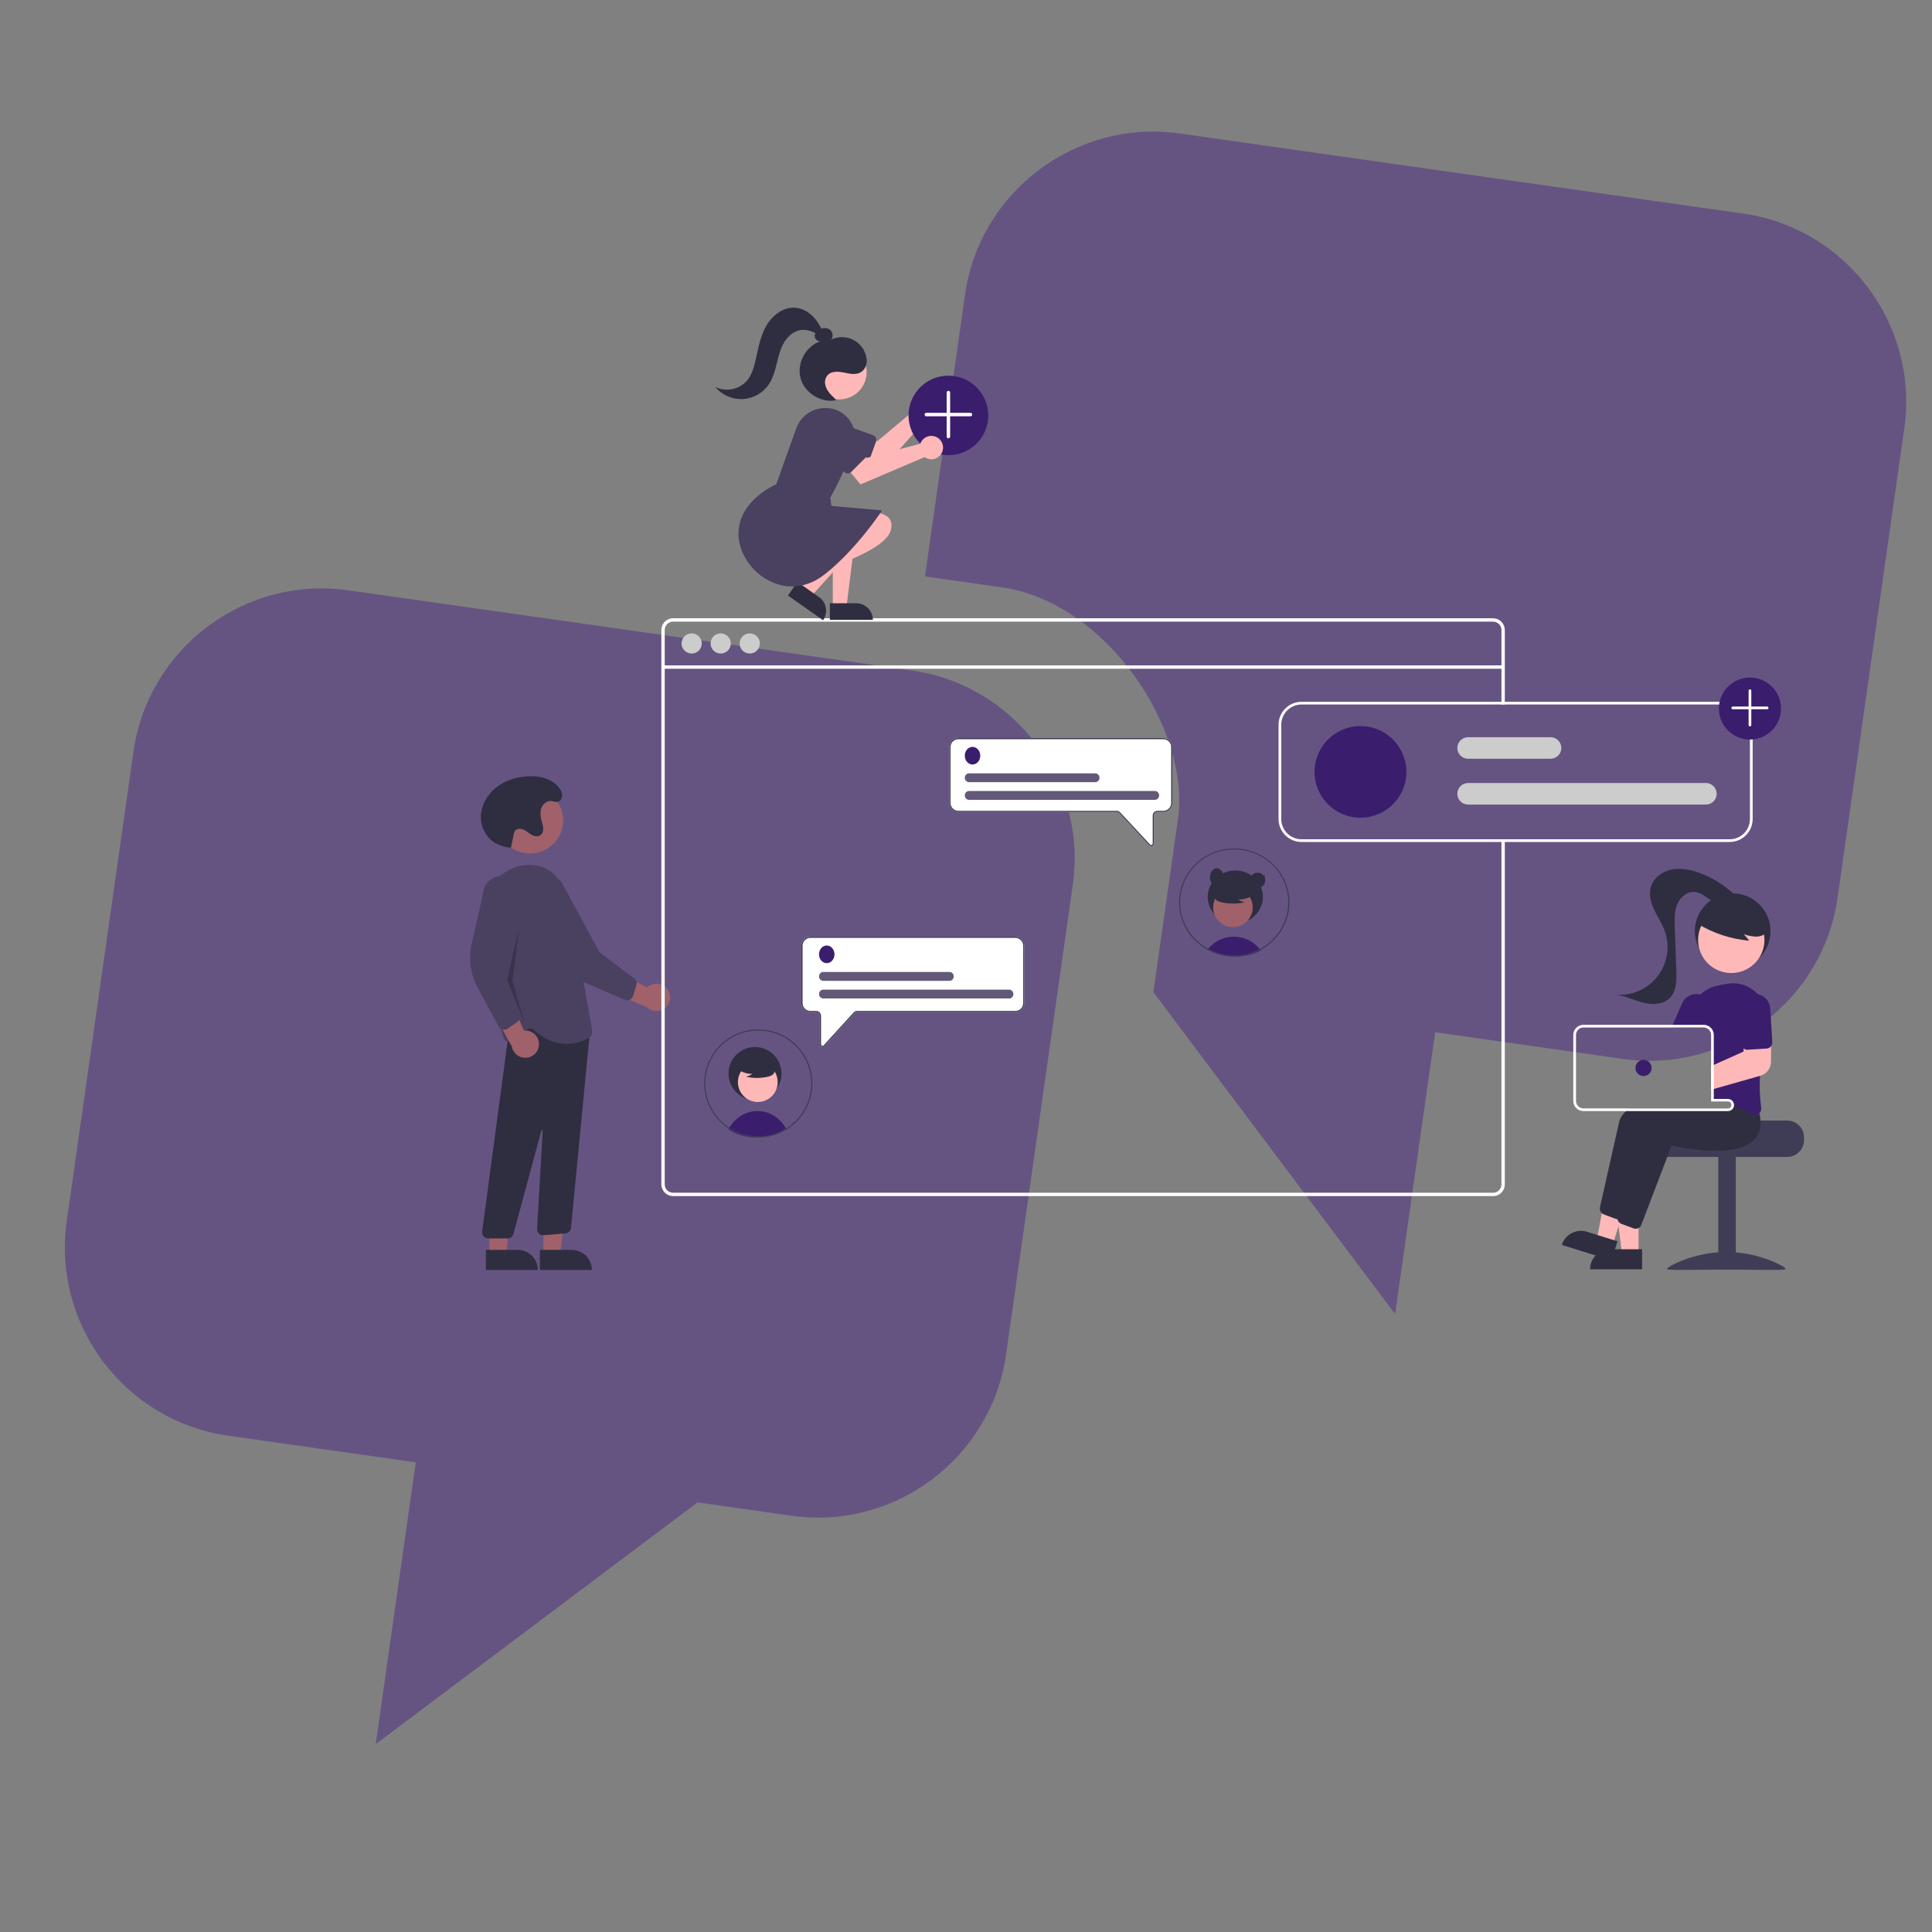 <svg width="785" height="785" viewBox="0 0 785 785" fill="none" xmlns="http://www.w3.org/2000/svg">
<rect x="0" y="0" width="785" height="785" fill="#808080" stroke="none"/>
<path d="M375.83 234.216L407.126 238.663C449.489 244.684 483.817 296.285 478.611 332.924L468.631 403.148L566.856 533.915L583.127 419.419L659.457 430.267C701.439 436.233 740.669 406.765 746.635 364.783L773.754 173.957C779.72 131.975 750.253 92.745 708.271 86.779L479.279 54.237C437.297 48.271 398.067 77.738 392.101 119.72L375.83 234.216ZM370.406 272.381L141.415 239.839C99.433 233.873 60.203 263.34 54.237 305.322L27.119 496.148C21.152 538.13 50.62 577.36 92.602 583.326L168.932 594.174L152.661 708.67L283.428 610.445L321.593 615.869C363.575 621.835 402.805 592.367 408.771 550.385L435.89 359.559C441.856 317.577 412.388 278.347 370.406 272.381Z" fill="#523484" fill-opacity="0.57"/>
<g clip-path="url(#clip0)">
<path d="M271.351 402.169C270.906 401.497 270.319 400.931 269.632 400.51C268.944 400.089 268.172 399.823 267.37 399.732C266.569 399.641 265.757 399.727 264.992 399.983C264.227 400.239 263.528 400.659 262.943 401.213L245.516 392.238L246.599 402.349L262.982 409.322C263.981 410.24 265.283 410.761 266.641 410.785C268 410.81 269.319 410.336 270.351 409.454C271.383 408.573 272.054 407.344 272.238 406.001C272.423 404.658 272.107 403.295 271.351 402.169H271.351Z" fill="#A0616A"/>
<path d="M255.863 406.238C255.548 406.383 255.206 406.459 254.859 406.463C254.512 406.467 254.168 406.397 253.85 406.26L237.296 399.095C231.636 396.646 227.061 392.229 224.42 386.666L215.718 368.337C215.075 367.514 214.602 366.572 214.325 365.566C214.047 364.561 213.972 363.51 214.101 362.475C214.231 361.44 214.565 360.44 215.082 359.533C215.599 358.627 216.291 357.831 217.117 357.191C217.942 356.551 218.887 356.08 219.895 355.805C220.904 355.529 221.957 355.455 222.994 355.586C224.031 355.717 225.033 356.05 225.941 356.568C226.849 357.085 227.646 357.776 228.286 358.601L243.583 386.919L257.707 397.565C258.112 397.871 258.412 398.294 258.568 398.776C258.723 399.258 258.727 399.776 258.578 400.26L257.192 404.728C257.043 405.207 256.751 405.629 256.355 405.939C256.204 406.058 256.039 406.158 255.863 406.238V406.238Z" fill="#4A405F"/>
<path d="M215.335 346.782C222.779 346.782 228.814 340.76 228.814 333.332C228.814 325.904 222.779 319.883 215.335 319.883C207.89 319.883 201.855 325.904 201.855 333.332C201.855 340.76 207.89 346.782 215.335 346.782Z" fill="#A0616A"/>
<path d="M220.794 509.766L227.522 509.766L230.724 483.871L220.793 483.871L220.794 509.766Z" fill="#A0616A"/>
<path d="M240.499 515.999L219.353 516L219.352 507.848L232.328 507.847C234.495 507.847 236.573 508.706 238.106 510.235C239.638 511.764 240.499 513.837 240.499 515.999L240.499 515.999Z" fill="#2F2E41"/>
<path d="M198.842 509.766L205.57 509.766L208.771 483.871L198.84 483.871L198.842 509.766Z" fill="#A0616A"/>
<path d="M218.546 515.999L197.4 516L197.4 507.848L210.376 507.847C212.543 507.847 214.621 508.706 216.153 510.235C217.685 511.764 218.546 513.837 218.546 515.999L218.546 515.999Z" fill="#2F2E41"/>
<path d="M196.492 502.354C196.261 502.09 196.088 501.779 195.986 501.443C195.884 501.107 195.856 500.753 195.902 500.405L207.682 412.25L236.95 417.21L240.073 415.339L231.996 498.982C231.929 499.546 231.669 500.071 231.259 500.466C230.85 500.862 230.316 501.104 229.748 501.152L220.886 501.889C220.534 501.919 220.179 501.872 219.846 501.753C219.514 501.634 219.21 501.445 218.957 501.199C218.704 500.952 218.507 500.655 218.379 500.326C218.251 499.997 218.195 499.645 218.215 499.293L220.51 459.459C220.514 459.391 220.493 459.325 220.45 459.272C220.408 459.219 220.347 459.183 220.28 459.172C220.213 459.162 220.144 459.176 220.087 459.213C220.03 459.249 219.989 459.306 219.971 459.371L208.62 501.372C208.478 501.895 208.167 502.357 207.737 502.686C207.306 503.016 206.778 503.194 206.235 503.195H198.351C197.999 503.195 197.651 503.12 197.33 502.975C197.01 502.83 196.724 502.618 196.492 502.354V502.354Z" fill="#2F2E41"/>
<path d="M216.761 418.421C216.425 418.117 215.994 417.941 215.541 417.922C215.088 417.903 214.643 418.043 214.283 418.318L208.431 422.859C208.113 423.107 207.739 423.273 207.341 423.342C206.943 423.412 206.534 423.383 206.15 423.259C205.766 423.134 205.419 422.917 205.138 422.627C204.858 422.337 204.653 421.983 204.542 421.596C201.672 411.566 195.169 386.321 196.771 368.552C197.679 358.48 206.396 350.826 216.202 351.468C222.906 351.914 227.316 355.773 229.311 362.937C234.207 380.527 239.589 412.792 240.618 419.082C240.699 419.57 240.631 420.071 240.421 420.52C240.212 420.968 239.872 421.343 239.445 421.595C236.677 423.253 233.514 424.142 230.285 424.167C226.378 424.167 221.693 422.81 216.761 418.421Z" fill="#4A405F"/>
<path d="M218.969 424.678C219.035 423.876 218.923 423.069 218.642 422.314C218.361 421.559 217.918 420.875 217.344 420.31C216.769 419.745 216.078 419.312 215.317 419.042C214.557 418.773 213.747 418.673 212.944 418.749L204.782 400.956L199.381 409.579L207.96 425.154C208.178 426.492 208.88 427.703 209.934 428.558C210.988 429.414 212.319 429.854 213.676 429.795C215.033 429.736 216.322 429.183 217.297 428.24C218.273 427.297 218.868 426.029 218.969 424.678Z" fill="#A0616A"/>
<path d="M204.265 418.344C203.928 418.263 203.611 418.113 203.336 417.902C203.061 417.691 202.833 417.425 202.668 417.121L194.074 401.29C191.135 395.878 190.266 389.585 191.629 383.581L196.117 363.801C196.122 362.757 196.332 361.725 196.736 360.763C197.14 359.801 197.73 358.928 198.472 358.194C199.215 357.459 200.095 356.878 201.063 356.483C202.031 356.089 203.067 355.888 204.112 355.893C205.158 355.898 206.192 356.109 207.156 356.513C208.119 356.917 208.994 357.507 209.729 358.249C210.464 358.99 211.046 359.869 211.441 360.835C211.835 361.801 212.035 362.835 212.029 363.878L206.551 395.58L211.081 412.654C211.21 413.144 211.184 413.662 211.009 414.137C210.833 414.612 210.516 415.022 210.099 415.311L206.245 417.973C205.831 418.258 205.341 418.411 204.838 418.411C204.645 418.411 204.453 418.389 204.265 418.344V418.344Z" fill="#4A405F"/>
<path opacity="0.2" d="M210.936 377.248L205.996 398.056L213.131 415.579L208.192 398.604L210.936 377.248Z" fill="black"/>
<path d="M207.643 344.392C206.444 344.414 205.252 344.199 204.137 343.759C203.646 343.57 203.137 343.415 202.647 343.226C198.321 341.559 195.472 336.962 195.37 332.337C195.268 327.711 197.669 323.221 201.234 320.262C204.799 317.303 209.416 315.784 214.04 315.433C219.021 315.055 224.629 316.315 227.412 320.453C228.153 321.555 228.671 322.892 228.232 324.222C228.101 324.623 227.866 324.983 227.551 325.265C226.308 326.369 225.069 325.539 223.802 325.466C222.061 325.365 220.496 326.772 219.934 328.419C219.372 330.067 219.62 331.881 220.073 333.562C220.419 334.573 220.637 335.623 220.722 336.689C220.759 337.223 220.658 337.757 220.43 338.242C220.202 338.726 219.853 339.144 219.417 339.456C218.329 340.113 216.9 339.733 215.811 339.078C214.722 338.422 213.781 337.511 212.605 337.029C211.429 336.547 209.849 336.654 209.164 337.723C208.946 338.112 208.799 338.536 208.729 338.976C208.115 341.766 208.256 341.602 207.643 344.392L207.643 344.392Z" fill="#2F2E41"/>
<path d="M606.634 251.21H273.505C272.236 251.211 271.02 251.715 270.122 252.61C269.225 253.505 268.72 254.719 268.719 255.985V481.223C268.721 482.489 269.225 483.703 270.122 484.599C271.02 485.494 272.236 485.997 273.505 485.998H606.634C607.326 485.998 608.01 485.849 608.638 485.559C609.266 485.27 609.824 484.848 610.273 484.323C610.311 484.282 610.346 484.238 610.377 484.191C610.663 483.843 610.894 483.453 611.063 483.036C611.304 482.462 611.427 481.846 611.425 481.223V341.011H610.059V481.223C610.059 481.889 609.863 482.541 609.493 483.096C609.165 483.585 608.72 483.984 608.198 484.257C607.715 484.506 607.178 484.636 606.634 484.635H273.505C272.599 484.634 271.73 484.274 271.089 483.634C270.448 482.995 270.087 482.128 270.086 481.223V255.985C270.087 255.081 270.448 254.214 271.089 253.574C271.73 252.935 272.599 252.575 273.505 252.574H606.634C607.541 252.574 608.412 252.933 609.054 253.573C609.696 254.212 610.057 255.08 610.059 255.985V286.251H611.425V255.985C611.424 254.718 610.918 253.504 610.02 252.609C609.122 251.713 607.904 251.21 606.634 251.21V251.21Z" fill="white"/>
<path d="M610.738 270.35H269.401V271.716H610.738V270.35Z" fill="white"/>
<path d="M281.029 265.545C283.296 265.545 285.134 263.712 285.134 261.45C285.134 259.189 283.296 257.355 281.029 257.355C278.763 257.355 276.925 259.189 276.925 261.45C276.925 263.712 278.763 265.545 281.029 265.545Z" fill="#CCCCCC"/>
<path d="M292.829 265.545C295.096 265.545 296.933 263.712 296.933 261.45C296.933 259.189 295.096 257.355 292.829 257.355C290.562 257.355 288.725 259.189 288.725 261.45C288.725 263.712 290.562 265.545 292.829 265.545Z" fill="#CCCCCC"/>
<path d="M304.629 265.545C306.896 265.545 308.733 263.712 308.733 261.45C308.733 259.189 306.896 257.355 304.629 257.355C302.362 257.355 300.525 259.189 300.525 261.45C300.525 263.712 302.362 265.545 304.629 265.545Z" fill="#CCCCCC"/>
<path d="M693.115 326.911H596.524C595.36 326.911 594.243 326.45 593.419 325.628C592.596 324.807 592.134 323.692 592.134 322.53C592.134 321.369 592.596 320.254 593.419 319.433C594.243 318.611 595.36 318.15 596.524 318.15H693.115C694.279 318.15 695.396 318.611 696.22 319.433C697.043 320.254 697.506 321.369 697.506 322.53C697.506 323.692 697.043 324.807 696.22 325.628C695.396 326.45 694.279 326.911 693.115 326.911Z" fill="#CCCCCC"/>
<path d="M630.002 308.293H596.524C595.36 308.293 594.243 307.831 593.419 307.01C592.596 306.188 592.134 305.074 592.134 303.912C592.134 302.75 592.596 301.636 593.419 300.814C594.243 299.993 595.36 299.531 596.524 299.531H630.002C631.166 299.531 632.283 299.993 633.106 300.814C633.93 301.636 634.392 302.75 634.392 303.912C634.392 305.074 633.93 306.188 633.106 307.01C632.283 307.831 631.166 308.293 630.002 308.293Z" fill="#CCCCCC"/>
<path d="M552.775 332.249C563.08 332.249 571.434 323.914 571.434 313.631C571.434 303.348 563.08 295.013 552.775 295.013C542.469 295.013 534.115 303.348 534.115 313.631C534.115 323.914 542.469 332.249 552.775 332.249Z" fill="#3B1D6D"/>
<path d="M702.797 285.156H528.823C526.35 285.159 523.979 286.141 522.23 287.886C520.481 289.631 519.497 291.997 519.494 294.465V332.797C519.497 335.265 520.481 337.631 522.23 339.376C523.979 341.121 526.35 342.103 528.823 342.106H702.797C705.27 342.103 707.641 341.121 709.39 339.376C711.139 337.631 712.123 335.265 712.127 332.797V294.465C712.123 291.997 711.139 289.631 709.39 287.886C707.641 286.141 705.27 285.159 702.797 285.156V285.156ZM711.029 332.797C711.026 334.975 710.158 337.062 708.615 338.602C707.072 340.142 704.979 341.008 702.797 341.011H528.823C526.641 341.008 524.549 340.142 523.005 338.602C521.462 337.062 520.594 334.975 520.591 332.797V294.465C520.594 292.287 521.462 290.2 523.005 288.66C524.549 287.12 526.641 286.254 528.823 286.251H702.797C704.979 286.254 707.072 287.12 708.615 288.66C710.158 290.2 711.026 292.287 711.029 294.465V332.797Z" fill="white"/>
<path d="M711.029 300.489C718 300.489 723.652 294.85 723.652 287.894C723.652 280.938 718 275.299 711.029 275.299C704.058 275.299 698.406 280.938 698.406 287.894C698.406 294.85 704.058 300.489 711.029 300.489Z" fill="#3B1D6D"/>
<path d="M710.641 294.977C710.59 294.926 710.55 294.866 710.522 294.799C710.494 294.733 710.48 294.662 710.48 294.59V280.65C710.48 280.505 710.538 280.366 710.641 280.263C710.744 280.16 710.884 280.103 711.029 280.103C711.175 280.103 711.314 280.16 711.417 280.263C711.52 280.366 711.578 280.505 711.578 280.65V294.59C711.578 294.698 711.546 294.804 711.485 294.894C711.425 294.984 711.339 295.054 711.239 295.096C711.139 295.137 711.029 295.148 710.922 295.127C710.816 295.106 710.718 295.054 710.641 294.977V294.977Z" fill="white"/>
<path d="M703.656 288.007C703.579 287.931 703.527 287.833 703.506 287.727C703.485 287.621 703.496 287.511 703.537 287.411C703.579 287.31 703.649 287.225 703.739 287.165C703.829 287.105 703.935 287.073 704.044 287.073H718.014C718.16 287.073 718.3 287.13 718.402 287.233C718.505 287.336 718.563 287.475 718.563 287.62C718.563 287.765 718.505 287.905 718.402 288.007C718.3 288.11 718.16 288.168 718.014 288.168H704.044C703.972 288.168 703.901 288.154 703.834 288.126C703.767 288.099 703.707 288.058 703.656 288.007V288.007Z" fill="white"/>
<path d="M726.14 455.298H699.791C699.791 456.054 672.636 456.667 672.636 456.667C672.21 456.987 671.822 457.355 671.478 457.762C670.447 458.99 669.883 460.541 669.887 462.143V463.238C669.887 465.053 670.61 466.794 671.897 468.078C673.183 469.361 674.927 470.083 676.747 470.083H726.14C727.959 470.082 729.703 469.36 730.989 468.077C732.275 466.793 732.998 465.053 733 463.238V462.143C732.997 460.328 732.274 458.589 730.988 457.306C729.702 456.023 727.958 455.301 726.14 455.298Z" fill="#3F3D56"/>
<path d="M705.282 469.811H698.148V515.81H705.282V469.811Z" fill="#3F3D56"/>
<path d="M725.588 515.559C725.588 516.329 714.777 515.857 701.441 515.857C688.104 515.857 677.293 516.329 677.293 515.559C677.293 514.79 688.104 508.691 701.441 508.691C714.777 508.691 725.588 514.79 725.588 515.559Z" fill="#3F3D56"/>
<path d="M704.004 393.656C712.491 393.656 719.371 386.791 719.371 378.323C719.371 369.855 712.491 362.991 704.004 362.991C695.517 362.991 688.637 369.855 688.637 378.323C688.637 386.791 695.517 393.656 704.004 393.656Z" fill="#2F2E41"/>
<path d="M665.763 509.509L659.034 509.509L655.833 483.614L665.764 483.615L665.763 509.509Z" fill="#FFB8B8"/>
<path d="M654.228 507.591H667.204V515.743H646.058C646.058 513.581 646.919 511.507 648.451 509.978C649.983 508.45 652.061 507.591 654.228 507.591V507.591Z" fill="#2F2E41"/>
<path d="M655.26 505.762L648.84 503.752L653.556 478.089L663.03 481.056L655.26 505.762Z" fill="#FFB8B8"/>
<path d="M644.83 500.486L657.211 504.363L654.765 512.141L634.589 505.823C635.237 503.761 636.681 502.039 638.602 501.038C640.522 500.038 642.763 499.839 644.83 500.486V500.486Z" fill="#2F2E41"/>
<path d="M708.12 450.809C707.965 449.505 707.686 448.217 707.286 446.965L706.029 445.388L702.758 441.292L702.616 441.298C702.374 441.309 701.37 441.363 699.817 441.484H699.8C698.84 441.56 697.665 441.659 696.332 441.785C695.981 441.823 695.613 441.856 695.234 441.894V447.611H702.094C702.428 447.612 702.75 447.733 703 447.953C703.25 448.172 703.412 448.475 703.455 448.805C703.461 448.865 703.466 448.92 703.466 448.98C703.466 449.343 703.322 449.692 703.064 449.948C702.807 450.205 702.458 450.349 702.094 450.349H662.251C661.743 450.686 661.255 451.051 660.791 451.445C659.387 452.529 658.375 454.04 657.909 455.749C655.583 465.956 651.34 484.99 650.089 490.581C649.998 491.003 650.019 491.44 650.149 491.851C650.278 492.262 650.513 492.632 650.83 492.925C651.063 493.142 651.337 493.312 651.637 493.423L656.587 495.274C656.79 495.349 657.002 495.399 657.218 495.422C657.245 495.422 657.267 495.428 657.295 495.428C657.346 495.432 657.397 495.434 657.448 495.433C657.949 495.431 658.437 495.278 658.85 494.995C659.262 494.712 659.579 494.311 659.759 493.845L663.667 483.616L669.687 467.845L672.069 461.608C674.829 462.254 697.989 467.369 705.744 459.127C706.509 458.315 707.112 457.366 707.522 456.329C708.175 454.567 708.38 452.67 708.12 450.809Z" fill="#2F2E41"/>
<path d="M714.838 452.299C714.717 451.811 714.58 451.308 714.421 450.798L709.893 445.125L709.75 445.131C709.465 445.147 708.109 445.218 706.029 445.388C703.669 445.585 700.371 445.903 696.666 446.401C696.557 446.412 696.442 446.429 696.332 446.445C695.97 446.494 695.602 446.544 695.234 446.598V447.611H702.094C702.428 447.612 702.75 447.733 703 447.953C703.25 448.172 703.412 448.475 703.455 448.805C703.461 448.865 703.466 448.92 703.466 448.98C703.466 449.343 703.322 449.692 703.064 449.948C702.807 450.205 702.458 450.349 702.094 450.349H677.848C676.789 450.694 675.768 451.056 674.791 451.445C669.665 453.471 665.829 456.127 665.044 459.582C664.78 460.743 664.49 462.019 664.182 463.377C663.041 468.426 661.652 474.608 660.396 480.226V480.232C660.138 481.393 659.88 482.521 659.633 483.616C658.584 488.325 657.695 492.317 657.223 494.415C657.212 494.475 657.202 494.53 657.19 494.59V494.601C657.136 495.025 657.189 495.456 657.344 495.855L657.35 495.86V495.866C657.501 496.247 657.746 496.585 658.063 496.846C658.275 497.02 658.514 497.159 658.771 497.257L663.721 499.107C663.997 499.21 664.289 499.264 664.583 499.266C664.995 499.267 665.401 499.164 665.763 498.965C666.282 498.685 666.683 498.228 666.893 497.678L677.551 469.773L679.203 465.441C681.964 466.087 705.124 471.196 712.878 462.96C714.41 461.306 715.285 459.15 715.337 456.899C715.391 455.349 715.223 453.8 714.838 452.299V452.299Z" fill="#2F2E41"/>
<path d="M714.228 403.99C714.141 403.886 714.047 403.782 713.949 403.683C712.487 402.15 710.682 400.984 708.682 400.28C706.681 399.577 704.542 399.356 702.44 399.636C700.606 399.877 698.79 400.233 697.001 400.704C694.692 401.297 692.577 402.48 690.866 404.137C689.533 405.427 688.483 406.979 687.783 408.694C687.083 410.41 686.748 412.252 686.799 414.104C686.821 414.854 686.826 415.621 686.816 416.398C686.816 416.76 686.81 417.126 686.805 417.493H692.216C692.451 417.493 692.685 417.52 692.913 417.576C693.573 417.733 694.161 418.108 694.582 418.639C695.003 419.17 695.233 419.828 695.234 420.505V445.979C695.602 446.083 695.97 446.187 696.332 446.297C696.447 446.335 696.557 446.368 696.667 446.401C696.793 446.439 696.919 446.478 697.04 446.516C698.154 446.861 699.242 447.226 700.305 447.611H702.094C702.428 447.612 702.75 447.733 703 447.953C703.25 448.172 703.412 448.475 703.455 448.805C703.829 448.953 704.191 449.101 704.547 449.249C705.815 449.774 707.017 450.3 708.12 450.809C709.608 451.488 710.93 452.134 712.039 452.698C712.388 452.876 712.773 452.969 713.164 452.972C713.678 452.97 714.177 452.806 714.591 452.501C714.677 452.438 714.759 452.37 714.838 452.299C715.131 452.024 715.353 451.682 715.484 451.302C715.615 450.922 715.652 450.516 715.59 450.119C715.023 445.818 714.858 441.473 715.096 437.141C715.249 433.5 715.579 429.765 716.007 426.156C716.237 424.201 716.495 422.285 716.764 420.439C717.022 418.676 717.297 416.984 717.565 415.385C717.918 413.357 717.801 411.276 717.223 409.301C716.644 407.326 715.62 405.509 714.228 403.99V403.99Z" fill="#3B1D6D"/>
<path d="M691.733 404.439C691.451 404.318 691.161 404.217 690.866 404.137C689.403 403.745 687.848 403.89 686.483 404.546C685.119 405.203 684.037 406.327 683.435 407.713L679.664 416.398L679.192 417.493H692.216C692.451 417.493 692.685 417.52 692.913 417.576L693.352 416.562L695.02 412.718C695.683 411.185 695.709 409.452 695.093 407.9C694.476 406.348 693.268 405.103 691.733 404.439V404.439Z" fill="#3B1D6D"/>
<path d="M703.442 395.36C710.887 395.36 716.922 389.339 716.922 381.911C716.922 374.483 710.887 368.461 703.442 368.461C695.998 368.461 689.963 374.483 689.963 381.911C689.963 389.339 695.998 395.36 703.442 395.36Z" fill="#FFB8B8"/>
<path d="M689.72 375.303C696.105 379.192 703.303 381.558 710.754 382.218L708.537 379.567C710.151 380.163 711.85 380.5 713.57 380.565C715.288 380.538 717.088 379.878 718.063 378.466C718.498 377.765 718.756 376.968 718.816 376.146C718.875 375.323 718.735 374.498 718.406 373.741C717.73 372.231 716.679 370.919 715.351 369.929C712.998 368.072 710.221 366.825 707.267 366.298C704.314 365.771 701.275 365.982 698.423 366.911C696.467 367.494 694.715 368.616 693.367 370.147C692.089 371.72 689.629 373.121 690.284 375.038L689.72 375.303Z" fill="#2F2E41"/>
<path d="M705.709 364.449C701.457 360.147 696.313 356.828 690.637 354.724C686.993 353.377 683.028 352.545 679.219 353.31C675.41 354.075 671.807 356.704 670.745 360.433C669.876 363.482 670.773 366.765 672.121 369.636C673.47 372.506 675.27 375.168 676.361 378.145C677.474 381.183 677.808 384.451 677.334 387.651C676.861 390.85 675.593 393.882 673.648 396.469C671.702 399.056 669.14 401.117 666.193 402.466C663.246 403.814 660.009 404.407 656.774 404.19C660.517 404.691 663.967 406.446 667.625 407.38C671.283 408.314 675.601 408.251 678.319 405.636C681.195 402.869 681.253 398.371 681.114 394.387C680.907 388.465 680.7 382.542 680.494 376.62C680.388 373.6 680.298 370.483 681.39 367.664C682.481 364.845 685.076 362.376 688.104 362.402C690.4 362.421 692.431 363.809 694.272 365.177C696.113 366.546 698.062 368.005 700.348 368.209C702.634 368.412 705.245 366.724 705.074 364.44L705.709 364.449Z" fill="#2F2E41"/>
<path d="M716.764 420.439L709.07 420.648L708.51 426.041L708.384 427.29L696.332 432.689L695.234 433.182V442.781L696.332 442.469L699.8 441.484H699.817L715.096 437.141L715.271 437.092C716.506 436.736 717.592 435.993 718.37 434.972C719.147 433.95 719.573 432.706 719.585 431.424L719.623 425.056L719.656 420.363L716.764 420.439Z" fill="#FFB8B8"/>
<path d="M719.267 409.772C719.164 408.105 718.402 406.547 717.148 405.44C715.894 404.334 714.25 403.769 712.579 403.872C710.909 403.974 709.347 404.735 708.238 405.986C707.129 407.237 706.564 408.877 706.666 410.544L707.506 424.212C707.528 424.572 707.63 424.922 707.804 425.238C707.977 425.555 708.218 425.829 708.51 426.041C708.974 426.386 709.546 426.555 710.123 426.518L716.007 426.156L717.791 426.047C718.115 426.031 718.434 425.949 718.726 425.807C719.018 425.665 719.279 425.465 719.492 425.22C719.539 425.168 719.583 425.113 719.623 425.056C719.972 424.59 720.143 424.015 720.106 423.435L719.267 409.772Z" fill="#3B1D6D"/>
<path d="M697.04 446.516H696.332V446.445C695.97 446.494 695.602 446.544 695.234 446.598V447.611H700.305C699.24 447.228 698.152 446.863 697.04 446.516ZM697.04 446.516H696.332V446.445C695.97 446.494 695.602 446.544 695.234 446.598V447.611H700.305C699.24 447.228 698.152 446.863 697.04 446.516ZM702.094 446.516H696.332V420.505C696.33 419.615 696.038 418.749 695.501 418.038C694.963 417.327 694.209 416.809 693.352 416.563C692.983 416.452 692.6 416.396 692.216 416.398H643.371C642.28 416.4 641.234 416.833 640.462 417.603C639.691 418.373 639.257 419.416 639.255 420.505V447.338C639.256 448.427 639.69 449.471 640.461 450.241C641.233 451.011 642.28 451.444 643.371 451.444H702.094C702.702 451.443 703.289 451.219 703.741 450.814C704.194 450.409 704.481 449.852 704.547 449.249C704.559 449.16 704.564 449.07 704.564 448.98C704.563 448.327 704.302 447.701 703.84 447.239C703.377 446.777 702.749 446.517 702.094 446.516V446.516ZM703.466 448.98C703.466 449.343 703.322 449.691 703.064 449.948C702.807 450.205 702.458 450.349 702.094 450.349H643.371C642.571 450.349 641.804 450.031 641.238 449.467C640.672 448.902 640.353 448.136 640.353 447.338V420.505C640.353 419.707 640.672 418.941 641.238 418.376C641.804 417.811 642.571 417.494 643.371 417.493H692.216C692.451 417.493 692.685 417.52 692.913 417.576C693.573 417.733 694.161 418.108 694.582 418.639C695.003 419.17 695.233 419.828 695.234 420.505V447.611H702.094C702.428 447.612 702.75 447.733 703 447.953C703.25 448.172 703.412 448.475 703.455 448.805C703.461 448.865 703.466 448.92 703.466 448.98V448.98ZM697.04 446.516H696.332V446.445C695.97 446.494 695.602 446.544 695.234 446.598V447.611H700.305C699.24 447.228 698.152 446.863 697.04 446.516Z" fill="white"/>
<path d="M667.792 437.208C669.611 437.208 671.085 435.737 671.085 433.922C671.085 432.107 669.611 430.636 667.792 430.636C665.973 430.636 664.499 432.107 664.499 433.922C664.499 435.737 665.973 437.208 667.792 437.208Z" fill="#3B1D6D"/>
<path d="M373.674 164.081C373.662 164.331 373.67 164.582 373.697 164.831L356.463 179.262L351.324 177.406L347.502 184.778L358.738 190.115L377.578 169.019C378.53 169.192 379.511 169.071 380.392 168.673C381.273 168.275 382.011 167.619 382.51 166.792C383.008 165.965 383.242 165.007 383.18 164.044C383.119 163.081 382.766 162.16 382.167 161.402C381.568 160.645 380.752 160.087 379.828 159.803C378.904 159.52 377.915 159.524 376.993 159.815C376.071 160.105 375.26 160.669 374.667 161.431C374.074 162.194 373.728 163.118 373.674 164.081L373.674 164.081Z" fill="#FFB8B8"/>
<path d="M350.561 188.315L333.919 182.321C332.391 181.771 331.145 180.638 330.454 179.17C329.764 177.703 329.686 176.023 330.237 174.498C330.789 172.974 331.925 171.731 333.395 171.042C334.865 170.353 336.549 170.275 338.077 170.825L354.719 176.819C354.971 176.91 355.203 177.049 355.401 177.229C355.6 177.409 355.76 177.627 355.874 177.869C355.988 178.111 356.053 178.373 356.065 178.64C356.078 178.908 356.037 179.175 355.946 179.426L353.174 187.09C352.99 187.598 352.611 188.012 352.121 188.241C351.631 188.471 351.07 188.497 350.561 188.315V188.315Z" fill="#4A405F"/>
<path d="M338.373 246.705L343.934 246.704L346.58 225.299L338.371 225.299L338.373 246.705Z" fill="#FFB8B8"/>
<path d="M354.661 251.857L337.181 251.858L337.18 245.119L347.907 245.118C349.698 245.118 351.416 245.828 352.683 247.092C353.949 248.356 354.661 250.07 354.661 251.857V251.857L354.661 251.857Z" fill="#2F2E41"/>
<path d="M324.627 239.536L329.177 242.727L343.681 226.736L336.966 222.026L324.627 239.536Z" fill="#FFB8B8"/>
<path d="M334.432 252.004L320.133 241.972L324.017 236.459L332.792 242.615C334.257 243.643 335.253 245.21 335.561 246.97C335.868 248.731 335.462 250.542 334.432 252.004V252.004L334.432 252.004Z" fill="#2F2E41"/>
<path d="M350.543 208.145C350.543 208.145 364.422 206.511 361.931 215.498C359.44 224.485 331.68 232.246 331.68 232.246L350.543 208.145Z" fill="#FFB8B8"/>
<path d="M340.989 162.29C347.143 162.29 352.132 157.312 352.132 151.172C352.132 145.032 347.143 140.054 340.989 140.054C334.835 140.054 329.847 145.032 329.847 151.172C329.847 157.312 334.835 162.29 340.989 162.29Z" fill="#FFB8B8"/>
<path d="M305.455 230.406C299.115 223.04 296.896 211.734 307.007 202.331C309.504 200.066 312.332 198.193 315.393 196.775L323.542 174.036C324.388 171.661 325.94 169.6 327.991 168.129C330.041 166.657 332.493 165.844 335.018 165.799C337.47 165.693 339.895 166.348 341.959 167.672C344.023 168.997 345.626 170.927 346.547 173.197C347.542 175.506 347.656 178.099 346.867 180.486C344.441 188.024 341.256 195.297 337.359 202.193L337.78 205.557L358.378 207.383L358.186 207.695C358.086 207.857 348.005 223.183 335.108 233.355C330.699 236.833 326.139 238.275 321.835 238.275C315.31 238.274 309.374 234.959 305.455 230.406Z" fill="#4A405F"/>
<path d="M303.511 154.66C305.482 152.316 306.328 149.25 307.008 146.267C308.084 141.546 308.917 136.665 311.308 132.452C313.699 128.239 318.093 124.749 322.938 125.014C327.755 125.278 331.649 129.145 333.717 133.545C334.217 133.351 334.753 133.264 335.289 133.29C335.826 133.316 336.351 133.454 336.83 133.695C338.32 134.509 338.877 136.823 337.637 137.981C338.942 137.362 340.362 137.023 341.806 136.987C343.25 136.951 344.686 137.219 346.02 137.773C347.735 138.501 349.215 139.688 350.298 141.202C351.381 142.715 352.024 144.498 352.158 146.353C352.21 147.106 352.106 147.861 351.853 148.573C351.601 149.284 351.204 149.936 350.689 150.488C348.551 152.684 345.527 151.927 342.839 151.367C340.299 150.839 337.206 150.696 335.776 153.11C335.212 154.116 335.054 155.299 335.334 156.417C335.882 158.827 337.671 160.506 339.406 162.113L339.689 162.638C333.564 163.83 326.875 159.656 325.268 153.639C323.661 147.622 327.381 140.68 333.289 138.673C332.896 138.685 332.507 138.592 332.161 138.404C331.816 138.216 331.528 137.939 331.325 137.603C331.123 137.266 331.015 136.881 331.011 136.489C331.008 136.096 331.11 135.71 331.306 135.37C329.67 134.456 327.82 133.995 325.946 134.036C322.894 134.235 320.253 136.403 318.665 139.01C317.077 141.618 316.358 144.645 315.629 147.609C314.901 150.572 314.113 153.592 312.414 156.13C311.238 157.888 309.667 159.347 307.825 160.391C305.983 161.435 303.923 162.035 301.807 162.144C299.692 162.252 297.58 161.865 295.641 161.015C293.702 160.164 291.989 158.873 290.639 157.245C292.773 158.277 295.187 158.583 297.511 158.116C299.836 157.65 301.944 156.435 303.511 154.66Z" fill="#2F2E41"/>
<path d="M385.35 184.958C394.295 184.958 401.547 177.723 401.547 168.798C401.547 159.873 394.295 152.637 385.35 152.637C376.405 152.637 369.154 159.873 369.154 168.798C369.154 177.723 376.405 184.958 385.35 184.958Z" fill="#3B1D6D"/>
<path d="M384.852 177.886C384.787 177.821 384.735 177.744 384.699 177.659C384.664 177.573 384.646 177.482 384.646 177.39V159.503C384.646 159.317 384.72 159.138 384.852 159.007C384.984 158.875 385.163 158.801 385.35 158.801C385.537 158.801 385.716 158.875 385.848 159.007C385.98 159.138 386.054 159.317 386.054 159.503V177.39C386.054 177.529 386.013 177.664 385.936 177.78C385.858 177.895 385.748 177.986 385.62 178.039C385.491 178.092 385.349 178.106 385.213 178.079C385.076 178.052 384.951 177.985 384.852 177.886H384.852Z" fill="white"/>
<path d="M375.889 168.943C375.791 168.845 375.724 168.72 375.697 168.584C375.669 168.447 375.683 168.306 375.737 168.178C375.79 168.049 375.88 167.94 375.996 167.862C376.112 167.785 376.248 167.744 376.387 167.744H394.313C394.5 167.744 394.679 167.818 394.811 167.95C394.943 168.081 395.017 168.26 395.017 168.447C395.017 168.633 394.943 168.812 394.811 168.943C394.679 169.075 394.5 169.149 394.313 169.149H376.387C376.295 169.149 376.203 169.131 376.118 169.096C376.032 169.061 375.955 169.009 375.889 168.943Z" fill="white"/>
<path d="M374.232 179.607C374.115 179.828 374.015 180.059 373.933 180.296L352.186 186.05L348.325 182.19L341.725 187.242L349.623 196.838L375.663 185.733C376.451 186.292 377.391 186.599 378.357 186.613C379.324 186.626 380.272 186.346 381.075 185.808C381.878 185.271 382.498 184.503 382.853 183.605C383.208 182.708 383.28 181.724 383.061 180.784C382.842 179.844 382.341 178.994 381.625 178.345C380.909 177.696 380.013 177.281 379.054 177.153C378.096 177.025 377.121 177.191 376.26 177.63C375.399 178.068 374.691 178.758 374.232 179.607L374.232 179.607Z" fill="#FFB8B8"/>
<path d="M342.988 191.741L330.477 179.257C329.906 178.69 329.454 178.017 329.145 177.275C328.836 176.533 328.676 175.738 328.676 174.934C328.675 174.131 328.833 173.335 329.141 172.593C329.449 171.851 329.9 171.176 330.469 170.608C331.039 170.04 331.715 169.589 332.459 169.282C333.203 168.975 334 168.817 334.805 168.818C335.61 168.819 336.408 168.978 337.151 169.286C337.894 169.595 338.57 170.046 339.138 170.615L351.649 183.099C351.838 183.288 351.989 183.512 352.091 183.759C352.194 184.006 352.247 184.271 352.247 184.539C352.247 184.806 352.194 185.071 352.091 185.318C351.989 185.565 351.838 185.79 351.649 185.979L345.875 191.741C345.492 192.122 344.972 192.336 344.431 192.336C343.89 192.336 343.371 192.122 342.988 191.741V191.741Z" fill="#4A405F"/>
<path d="M319.321 458.499C315.85 460.842 311.829 462.121 307.708 462.19C303.587 462.259 299.53 461.116 295.99 458.89C296.613 457.668 297.402 456.548 298.332 455.567C299.767 454.046 301.514 452.892 303.438 452.194C305.362 451.496 307.412 451.273 309.431 451.541C311.45 451.809 313.383 452.562 315.083 453.741C316.783 454.92 318.204 456.495 319.236 458.344C319.264 458.394 319.294 458.446 319.321 458.499Z" fill="#3B1D6D"/>
<path d="M306.758 446.947C312.705 446.947 317.526 442.129 317.526 436.186C317.526 430.242 312.705 425.424 306.758 425.424C300.811 425.424 295.99 430.242 295.99 436.186C295.99 442.129 300.811 446.947 306.758 446.947Z" fill="#2F2E41"/>
<path d="M314.994 443.545C317.134 439.632 315.695 434.727 311.78 432.588C307.865 430.449 302.956 431.887 300.816 435.8C298.675 439.712 300.114 444.618 304.03 446.757C307.945 448.896 312.854 447.458 314.994 443.545Z" fill="#FFB8B8"/>
<path d="M299.579 434.352C301.367 435.659 303.489 436.354 305.66 436.345C304.886 436.915 304.004 437.3 303.076 437.473C305.963 438.13 308.946 438.148 311.84 437.525C312.483 437.416 313.104 437.19 313.675 436.857C313.959 436.688 314.207 436.458 314.402 436.182C314.597 435.905 314.735 435.588 314.807 435.25C314.999 434.085 314.143 433.027 313.254 432.313C311.892 431.238 310.322 430.497 308.657 430.144C306.992 429.791 305.274 429.835 303.627 430.273C302.551 430.568 301.474 431.066 300.775 431.982C300.077 432.898 299.87 434.31 300.535 435.254L299.579 434.352Z" fill="#2F2E41"/>
<path d="M308.097 462.193C302.808 462.191 297.696 460.283 293.7 456.82C289.704 453.356 287.091 448.569 286.341 443.336C285.591 438.103 286.755 432.775 289.617 428.33C292.48 423.885 296.851 420.62 301.928 419.135C307.004 417.65 312.446 418.044 317.256 420.244C322.066 422.445 325.92 426.304 328.112 431.115C330.305 435.926 330.688 441.366 329.191 446.436C327.695 451.507 324.42 455.868 319.966 458.72C316.424 460.99 312.305 462.195 308.097 462.193V462.193ZM308.097 418.725C303.844 418.724 299.686 419.985 296.149 422.346C292.612 424.707 289.856 428.064 288.228 431.991C286.6 435.918 286.174 440.24 287.003 444.409C287.833 448.578 289.881 452.408 292.889 455.414C295.897 458.419 299.729 460.466 303.9 461.295C308.072 462.125 312.396 461.699 316.326 460.072C320.256 458.445 323.614 455.69 325.977 452.155C328.34 448.621 329.601 444.465 329.601 440.215C329.594 434.517 327.327 429.055 323.295 425.026C319.264 420.997 313.798 418.731 308.097 418.725V418.725Z" fill="#3F3D56"/>
<path d="M512.252 386.192C511.865 386.388 511.472 386.574 511.072 386.749C510.708 386.909 510.338 387.059 509.962 387.2C509.825 387.251 509.685 387.301 509.546 387.352C508.441 387.741 507.307 388.045 506.154 388.261C505.582 388.37 505.004 388.456 504.418 388.518C503.934 388.571 503.445 388.609 502.951 388.632C502.599 388.649 502.248 388.656 501.894 388.656C500.491 388.656 499.092 388.529 497.714 388.276C497.354 388.213 497.003 388.137 496.651 388.055C494.95 387.659 493.303 387.068 491.745 386.296C491.606 386.228 491.466 386.155 491.326 386.085C491.119 385.978 490.917 385.867 490.715 385.751C490.812 385.62 490.917 385.491 491.024 385.365C492.191 383.96 493.65 382.81 495.306 381.989C496.961 381.169 498.776 380.696 500.632 380.602C502.487 380.508 504.343 380.796 506.077 381.445C507.811 382.095 509.385 383.092 510.695 384.372C511.15 384.816 511.572 385.29 511.957 385.792C512.059 385.923 512.157 386.056 512.252 386.192Z" fill="#3B1D6D"/>
<path d="M501.932 375.204C508.127 375.204 513.149 370.386 513.149 364.443C513.149 358.499 508.127 353.681 501.932 353.681C495.737 353.681 490.715 358.499 490.715 364.443C490.715 370.386 495.737 375.204 501.932 375.204Z" fill="#2F2E41"/>
<path d="M504.818 375.722C508.708 373.597 510.137 368.724 508.011 364.837C505.885 360.95 501.008 359.521 497.119 361.646C493.23 363.771 491.8 368.644 493.926 372.531C496.052 376.418 500.929 377.847 504.818 375.722Z" fill="#A0616A"/>
<path d="M509.56 363.506C507.667 364.813 505.42 365.508 503.121 365.499C503.941 366.069 504.875 366.453 505.857 366.627C502.801 367.284 499.642 367.301 496.578 366.679C495.897 366.57 495.24 366.344 494.635 366.011C494.334 365.842 494.072 365.612 493.865 365.335C493.658 365.058 493.512 364.741 493.436 364.404C493.233 363.239 494.139 362.18 495.081 361.467C496.523 360.391 498.185 359.65 499.948 359.297C501.711 358.945 503.531 358.989 505.274 359.426C506.413 359.721 507.554 360.22 508.293 361.136C509.033 362.052 509.252 363.464 508.548 364.407L509.56 363.506Z" fill="#2F2E41"/>
<path d="M501.483 344.713C496.591 344.713 491.832 346.279 487.933 349.173C484.033 352.067 481.207 356.13 479.885 360.743C478.562 365.356 478.816 370.267 480.608 374.726C482.399 379.184 485.63 382.947 489.808 385.441L489.952 385.524C490.072 385.595 490.192 385.663 490.311 385.729C490.513 385.846 490.715 385.958 490.922 386.066C491.062 386.137 491.201 386.21 491.341 386.278C492.898 387.057 494.544 387.651 496.244 388.051C496.595 388.134 496.947 388.209 497.306 388.273C498.683 388.528 500.082 388.657 501.483 388.656C501.837 388.656 502.189 388.649 502.54 388.632C503.034 388.61 503.522 388.571 504.006 388.517C504.592 388.453 505.17 388.367 505.741 388.258C506.894 388.041 508.027 387.735 509.131 387.343C509.27 387.291 509.41 387.24 509.547 387.189C509.923 387.047 510.293 386.896 510.656 386.735C511.055 386.559 511.448 386.372 511.835 386.173C515.716 384.183 518.923 381.132 521.068 377.392C521.078 377.372 521.091 377.353 521.101 377.333C522.245 375.322 523.057 373.146 523.506 370.886C524.137 367.704 524.041 364.426 523.226 361.284C522.411 358.143 520.898 355.217 518.793 352.716C516.689 350.215 514.045 348.201 511.053 346.817C508.06 345.434 504.793 344.715 501.483 344.713H501.483ZM520.692 377.048C520.672 377.082 520.654 377.116 520.634 377.148C518.532 380.833 515.37 383.832 511.541 385.77C511.16 385.966 510.772 386.149 510.377 386.32C510.051 386.464 509.717 386.6 509.38 386.727C509.238 386.781 509.093 386.835 508.949 386.884C507.995 387.225 507.018 387.499 506.025 387.704C505.288 387.858 504.543 387.972 503.794 388.048C503.333 388.097 502.864 388.131 502.393 388.148C502.092 388.16 501.788 388.168 501.483 388.168C500.127 388.169 498.773 388.046 497.44 387.799C496.63 387.653 495.828 387.46 495.04 387.223C493.839 386.86 492.673 386.397 491.553 385.839C491.423 385.773 491.294 385.707 491.166 385.639C490.984 385.543 490.8 385.446 490.62 385.341C490.486 385.267 490.351 385.189 490.219 385.111C490.142 385.067 490.065 385.021 489.987 384.975C486.324 382.771 483.402 379.563 481.584 375.749C479.765 371.934 479.131 367.68 479.758 363.515C480.386 359.35 482.248 355.457 485.114 352.32C487.98 349.182 491.723 346.937 495.88 345.864C500.036 344.791 504.423 344.937 508.496 346.283C512.569 347.63 516.149 350.118 518.791 353.438C521.433 356.759 523.022 360.767 523.36 364.964C523.698 369.161 522.77 373.362 520.692 377.048H520.692Z" fill="#3F3D56"/>
<path d="M496.463 354.515C496.351 353.271 494.913 352.504 493.788 352.88C492.663 353.256 491.925 354.457 491.701 355.684C491.594 356.201 491.584 356.736 491.672 357.257C491.759 357.778 491.943 358.276 492.213 358.721C492.782 359.588 493.827 360.13 494.801 359.91C495.914 359.658 496.684 358.507 496.905 357.324C497.125 356.141 496.907 354.922 496.688 353.739L496.463 354.515Z" fill="#2F2E41"/>
<path d="M513.424 356.092C513.293 355.003 511.615 354.333 510.303 354.662C508.991 354.991 508.129 356.041 507.869 357.115C507.743 357.568 507.731 358.035 507.834 358.491C507.936 358.947 508.151 359.383 508.466 359.773C509.129 360.532 510.348 361.005 511.485 360.813C512.783 360.593 513.682 359.585 513.939 358.55C514.197 357.515 513.941 356.448 513.686 355.413L513.424 356.092Z" fill="#2F2E41"/>
<path d="M333.818 425.348C333.61 425.268 333.432 425.126 333.306 424.941C333.18 424.757 333.114 424.538 333.114 424.315V412.735C333.114 412.343 332.959 411.967 332.683 411.69C332.407 411.413 332.033 411.257 331.643 411.257H329.282C328.306 411.256 327.371 410.866 326.681 410.173C325.992 409.48 325.604 408.541 325.603 407.561V384.28C325.604 383.3 325.992 382.361 326.681 381.668C327.371 380.976 328.306 380.586 329.282 380.585H412.556C413.531 380.586 414.467 380.976 415.156 381.668C415.846 382.361 416.234 383.3 416.235 384.28V407.561C416.234 408.541 415.846 409.48 415.156 410.173C414.467 410.866 413.531 411.256 412.556 411.257H348.28C348.076 411.257 347.874 411.3 347.688 411.382C347.501 411.465 347.333 411.585 347.195 411.736L335.032 425.064C334.929 425.177 334.804 425.268 334.664 425.33C334.525 425.392 334.374 425.424 334.221 425.424C334.083 425.424 333.946 425.398 333.818 425.348V425.348Z" fill="white"/>
<path d="M333.818 425.348C333.61 425.268 333.432 425.126 333.306 424.941C333.18 424.757 333.114 424.538 333.114 424.315V412.735C333.114 412.343 332.959 411.967 332.683 411.69C332.407 411.413 332.033 411.257 331.643 411.257H329.282C328.306 411.256 327.371 410.866 326.681 410.173C325.992 409.48 325.604 408.541 325.603 407.561V384.28C325.604 383.3 325.992 382.361 326.681 381.668C327.371 380.976 328.306 380.586 329.282 380.585H412.556C413.531 380.586 414.467 380.976 415.156 381.668C415.846 382.361 416.234 383.3 416.235 384.28V407.561C416.234 408.541 415.846 409.48 415.156 410.173C414.467 410.866 413.531 411.256 412.556 411.257H348.28C348.076 411.257 347.874 411.3 347.688 411.382C347.501 411.465 347.333 411.585 347.195 411.736L335.032 425.064C334.929 425.177 334.804 425.268 334.664 425.33C334.525 425.392 334.374 425.424 334.221 425.424C334.083 425.424 333.946 425.398 333.818 425.348V425.348ZM329.282 381.077C328.436 381.078 327.626 381.416 327.028 382.016C326.43 382.617 326.094 383.431 326.093 384.28V407.561C326.094 408.411 326.43 409.225 327.028 409.825C327.626 410.426 328.436 410.763 329.282 410.764H331.643C332.163 410.765 332.662 410.973 333.029 411.342C333.397 411.712 333.604 412.213 333.605 412.735V424.315C333.605 424.439 333.642 424.56 333.712 424.663C333.782 424.765 333.881 424.844 333.996 424.889C334.111 424.934 334.237 424.943 334.357 424.915C334.478 424.887 334.587 424.823 334.67 424.731L346.834 411.403C347.018 411.202 347.241 411.042 347.49 410.932C347.739 410.822 348.008 410.765 348.28 410.764H412.556C413.401 410.763 414.212 410.426 414.81 409.825C415.408 409.225 415.744 408.411 415.745 407.561V384.28C415.744 383.431 415.408 382.617 414.81 382.016C414.212 381.416 413.401 381.078 412.556 381.077H329.282Z" fill="#3F3D56"/>
<path d="M335.922 391.346C337.657 391.346 339.063 389.74 339.063 387.759C339.063 385.778 337.657 384.172 335.922 384.172C334.188 384.172 332.781 385.778 332.781 387.759C332.781 389.74 334.188 391.346 335.922 391.346Z" fill="#3B1D6D"/>
<path d="M410.036 405.695H334.495C334.27 405.695 334.048 405.649 333.84 405.559C333.632 405.469 333.443 405.337 333.284 405.17C333.124 405.004 332.998 404.806 332.912 404.588C332.826 404.371 332.781 404.137 332.781 403.901C332.781 403.666 332.826 403.432 332.912 403.215C332.998 402.997 333.124 402.799 333.284 402.632C333.443 402.466 333.632 402.334 333.84 402.244C334.048 402.154 334.27 402.108 334.495 402.108H410.036C410.49 402.108 410.926 402.297 411.247 402.633C411.568 402.969 411.748 403.426 411.748 403.901C411.748 404.377 411.568 404.833 411.247 405.17C410.926 405.506 410.49 405.695 410.036 405.695Z" fill="#635878"/>
<path d="M385.798 398.521H334.508C334.281 398.521 334.057 398.475 333.847 398.385C333.638 398.295 333.447 398.163 333.287 397.996C333.127 397.829 333 397.632 332.913 397.414C332.826 397.196 332.781 396.963 332.781 396.727C332.781 396.491 332.826 396.258 332.913 396.04C333 395.822 333.127 395.625 333.287 395.458C333.447 395.291 333.638 395.159 333.847 395.069C334.057 394.979 334.281 394.933 334.508 394.933H385.798C386.255 394.934 386.693 395.123 387.016 395.46C387.338 395.796 387.52 396.252 387.52 396.727C387.52 397.202 387.338 397.658 387.016 397.995C386.693 398.331 386.255 398.52 385.798 398.521V398.521Z" fill="#635878"/>
<path d="M467.739 343.817C467.586 343.816 467.436 343.785 467.296 343.724C467.156 343.663 467.031 343.574 466.929 343.463L454.765 330.402C454.627 330.254 454.459 330.136 454.273 330.055C454.086 329.974 453.884 329.933 453.68 329.932H389.404C388.429 329.931 387.494 329.549 386.804 328.87C386.114 328.192 385.726 327.271 385.725 326.311V303.495C385.726 302.535 386.114 301.615 386.804 300.936C387.494 300.257 388.429 299.875 389.404 299.874H472.678C473.654 299.875 474.589 300.257 475.279 300.936C475.969 301.615 476.356 302.535 476.358 303.495V326.311C476.356 327.271 475.969 328.192 475.279 328.87C474.589 329.549 473.654 329.931 472.678 329.932H470.318C469.927 329.933 469.553 330.086 469.277 330.357C469.001 330.629 468.846 330.997 468.846 331.381V342.729C468.847 342.948 468.78 343.162 468.654 343.343C468.529 343.524 468.35 343.663 468.142 343.741C468.014 343.791 467.877 343.816 467.739 343.817V343.817Z" fill="white"/>
<path d="M467.739 343.817C467.586 343.816 467.436 343.785 467.296 343.724C467.156 343.663 467.031 343.574 466.929 343.463L454.765 330.402C454.627 330.254 454.459 330.136 454.273 330.055C454.086 329.974 453.884 329.933 453.68 329.932H389.404C388.429 329.931 387.494 329.549 386.804 328.87C386.114 328.192 385.726 327.271 385.725 326.311V303.495C385.726 302.535 386.114 301.615 386.804 300.936C387.494 300.257 388.429 299.875 389.404 299.874H472.678C473.654 299.875 474.589 300.257 475.279 300.936C475.969 301.615 476.356 302.535 476.358 303.495V326.311C476.356 327.271 475.969 328.192 475.279 328.87C474.589 329.549 473.654 329.931 472.678 329.932H470.318C469.927 329.933 469.553 330.086 469.277 330.357C469.001 330.629 468.846 330.997 468.846 331.381V342.729C468.847 342.948 468.78 343.162 468.654 343.343C468.529 343.524 468.35 343.663 468.142 343.741C468.014 343.791 467.877 343.816 467.739 343.817V343.817ZM389.404 300.356C388.559 300.357 387.748 300.688 387.15 301.277C386.553 301.865 386.216 302.663 386.215 303.495V326.311C386.216 327.143 386.553 327.941 387.15 328.529C387.748 329.118 388.559 329.449 389.404 329.45H453.68C453.952 329.45 454.221 329.506 454.47 329.614C454.719 329.721 454.942 329.879 455.126 330.076L467.29 343.137C467.373 343.227 467.483 343.29 467.603 343.317C467.723 343.345 467.849 343.336 467.964 343.292C468.08 343.248 468.179 343.17 468.248 343.07C468.318 342.97 468.355 342.851 468.356 342.729V331.381C468.356 330.869 468.563 330.378 468.931 330.016C469.299 329.654 469.797 329.45 470.318 329.45H472.678C473.524 329.449 474.334 329.118 474.932 328.529C475.53 327.941 475.866 327.143 475.867 326.311V303.495C475.866 302.663 475.53 301.865 474.932 301.277C474.334 300.688 473.524 300.357 472.678 300.356H389.404Z" fill="#3F3D56"/>
<path d="M395.147 310.635C396.882 310.635 398.288 309.029 398.288 307.048C398.288 305.067 396.882 303.461 395.147 303.461C393.413 303.461 392.007 305.067 392.007 307.048C392.007 309.029 393.413 310.635 395.147 310.635Z" fill="#3B1D6D"/>
<path d="M469.264 324.984H393.721C393.496 324.984 393.273 324.938 393.065 324.848C392.857 324.758 392.668 324.626 392.509 324.459C392.35 324.293 392.223 324.095 392.137 323.877C392.051 323.659 392.007 323.426 392.007 323.19C392.007 322.955 392.051 322.721 392.137 322.504C392.223 322.286 392.35 322.088 392.509 321.921C392.668 321.755 392.857 321.623 393.065 321.533C393.273 321.443 393.496 321.397 393.721 321.397H469.264C469.717 321.397 470.152 321.587 470.473 321.923C470.793 322.259 470.973 322.715 470.973 323.19C470.973 323.666 470.793 324.122 470.473 324.458C470.152 324.794 469.717 324.983 469.264 324.984V324.984Z" fill="#635878"/>
<path d="M445.021 317.81H393.733C393.506 317.81 393.282 317.764 393.072 317.674C392.863 317.584 392.673 317.452 392.512 317.285C392.352 317.118 392.225 316.921 392.138 316.703C392.051 316.485 392.007 316.252 392.007 316.016C392.007 315.78 392.051 315.547 392.138 315.329C392.225 315.111 392.352 314.914 392.512 314.747C392.673 314.58 392.863 314.448 393.072 314.358C393.282 314.268 393.506 314.222 393.733 314.222H445.021C445.478 314.222 445.917 314.411 446.24 314.748C446.563 315.084 446.745 315.54 446.745 316.016C446.745 316.492 446.563 316.948 446.24 317.284C445.917 317.621 445.478 317.81 445.021 317.81Z" fill="#635878"/>
</g>
<defs>
<clipPath id="clip0">
<rect width="542" height="391" fill="white" transform="translate(191 125)"/>
</clipPath>
</defs>
</svg>
